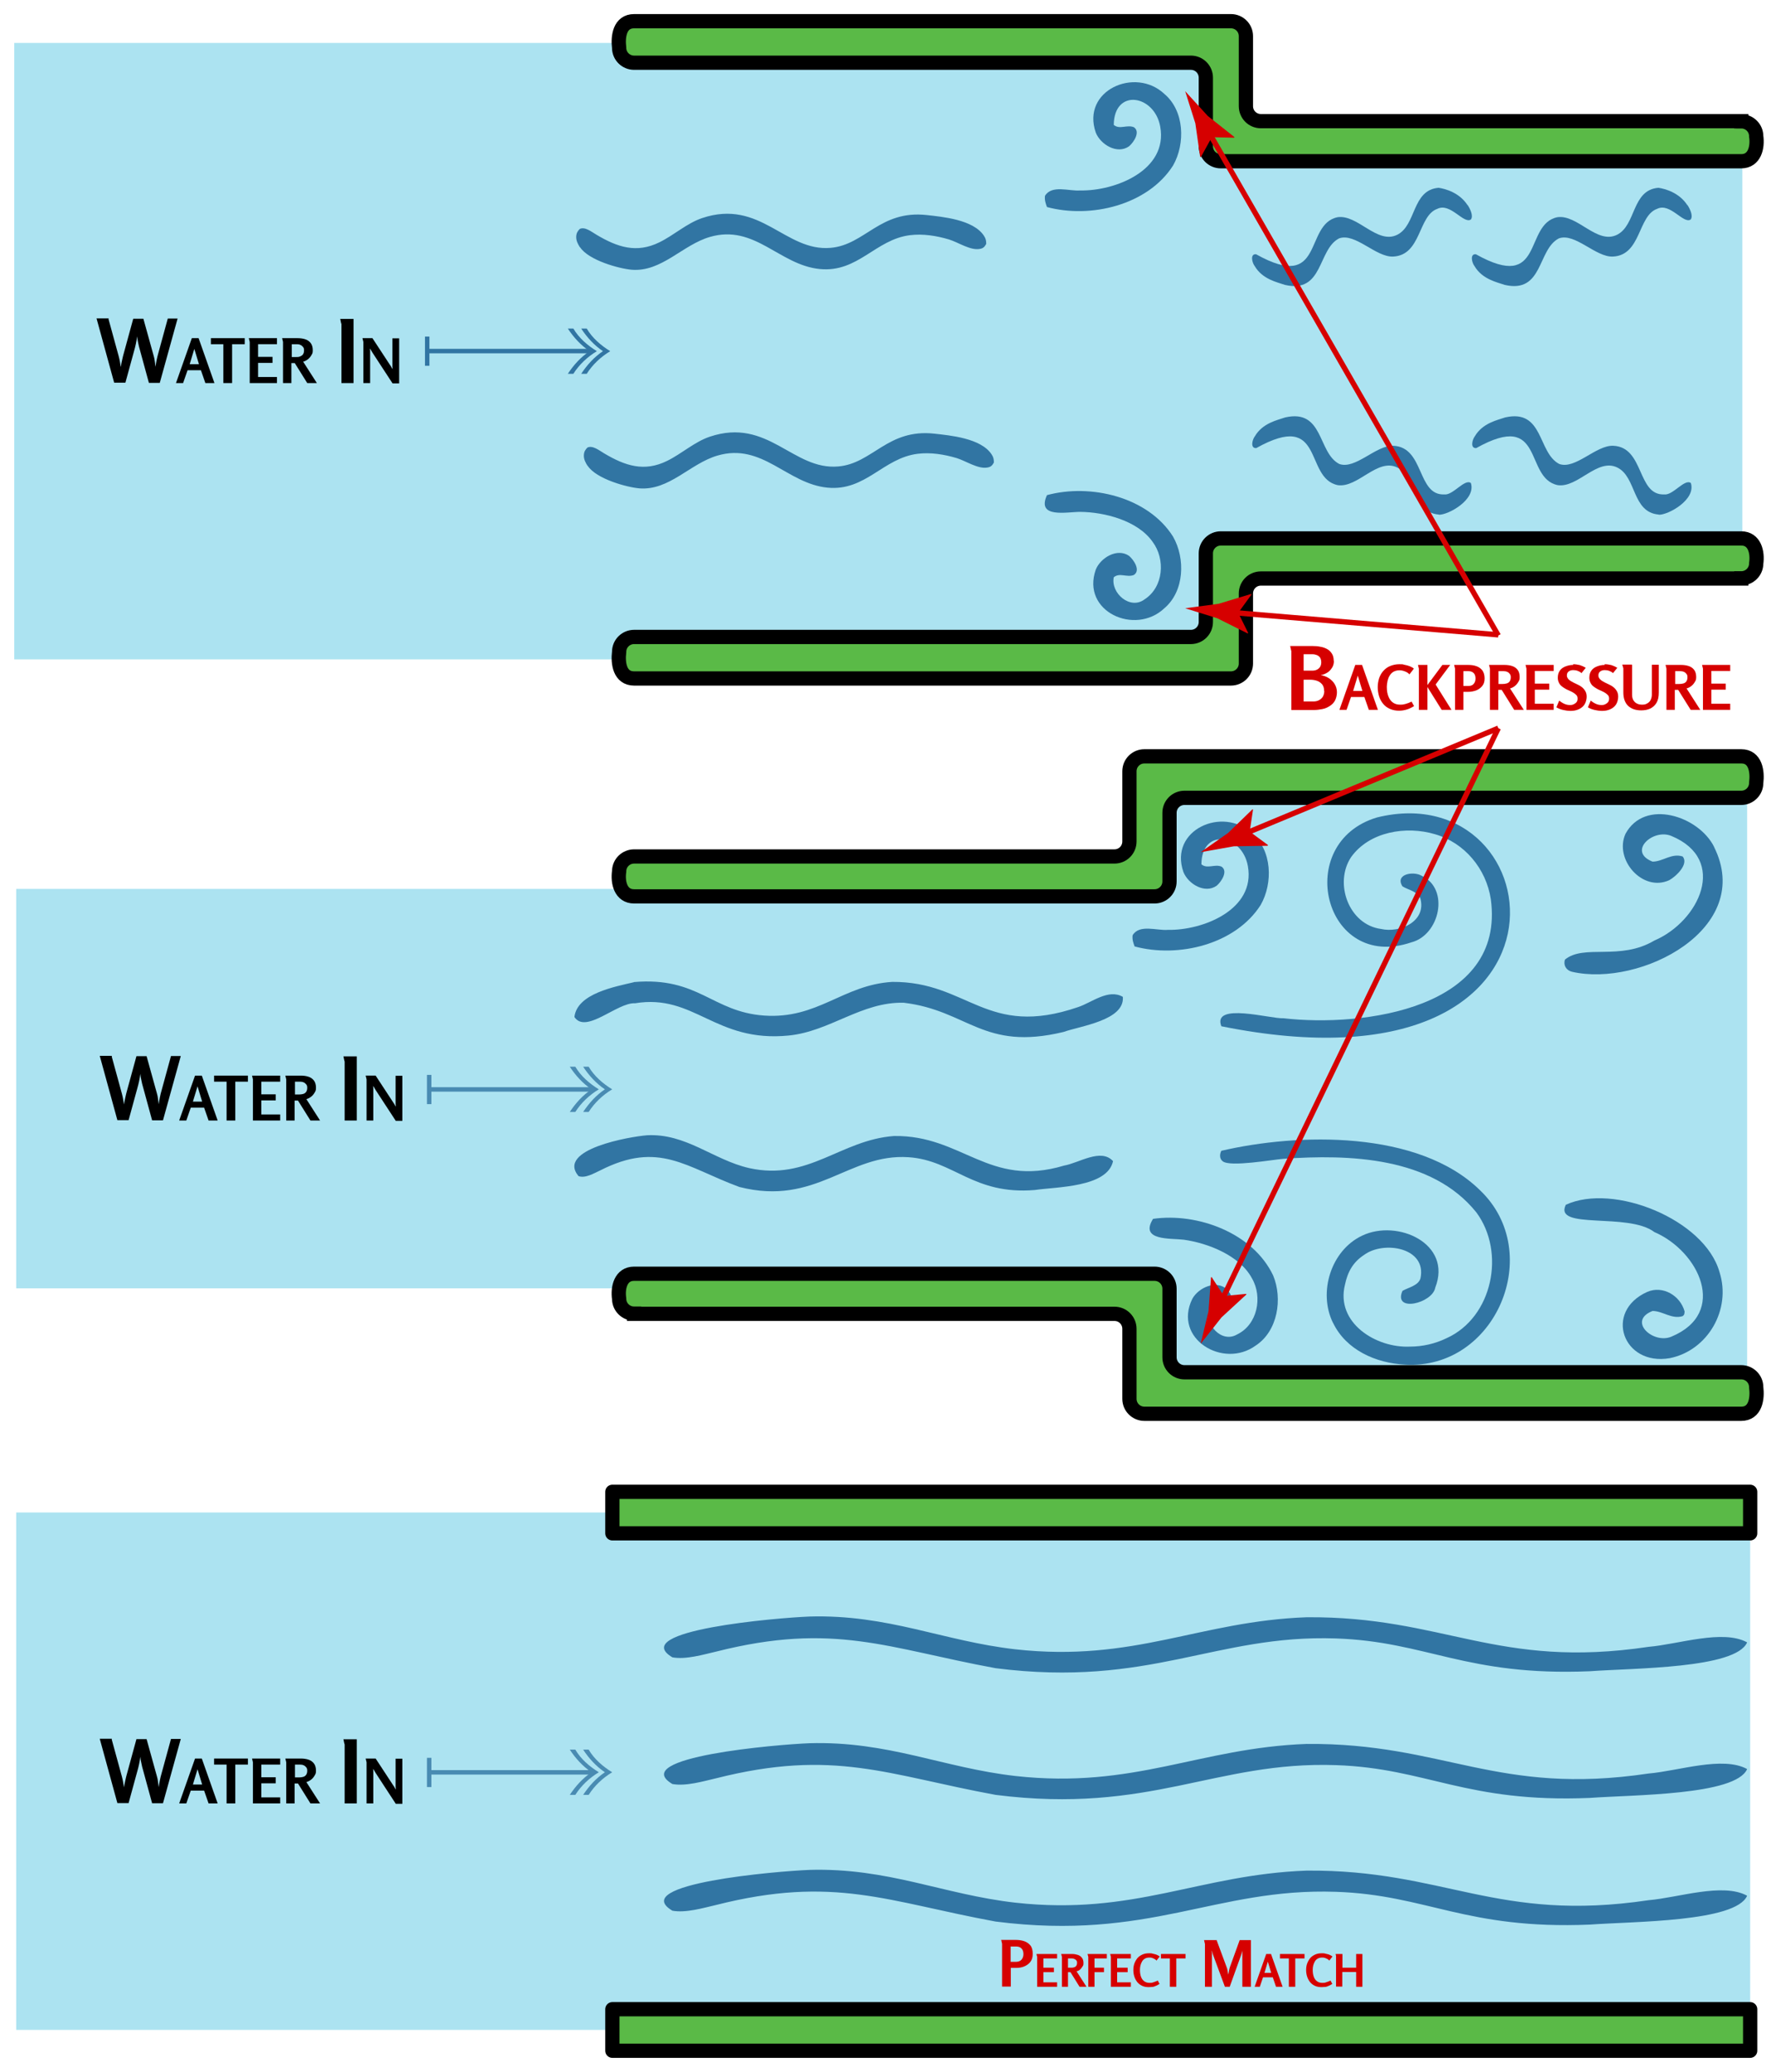 <?xml version="1.0" encoding="UTF-8"?>
<svg id="Layer_1" xmlns="http://www.w3.org/2000/svg" version="1.1" viewBox="0 0 994.3 1162.9">
  <!-- Generator: Adobe Illustrator 29.4.0, SVG Export Plug-In . SVG Version: 2.1.0 Build 152)  -->
  <defs>
    <style>
      .st0 {
        fill: #d60000;
      }

      .st1 {
        fill: #d60000;
      }

      .st2 {
        fill: #ace3f1;
      }

      .st3, .st4 {
        fill: #5aba47;
        stroke: #000;
        stroke-width: 8px;
      }

      .st3, .st5 {
        stroke-miterlimit: 10;
      }

      .st6 {
        fill: #3175a3;
      }

      .st7 {
        opacity: .8;
      }

      .st4 {
        stroke-linejoin: round;
      }

      .st5 {
        fill: none;
        stroke: #d60000;
        stroke-width: 3px;
      }
    </style>
  </defs>
  <g>
    <rect class="st2" x="8" y="24.1" width="362.2" height="346"/>
    <polygon class="st2" points="352.6 24.1 687.4 24.1 687.4 79.4 978.2 79.4 978.2 313.8 690.8 313.8 690.8 370.1 352.6 370.1 352.6 24.1"/>
    <path class="st3" d="M977.6,68h-269.7c-4.7,0-8.4-3.8-8.4-8.4V20.3c0-4.7-3.8-8.4-8.4-8.4h-335.1c-8,0-9.2,8.5-8.4,14.9,0,4.7,3.8,8.4,8.4,8.4h312.6c4.7,0,8.4,3.8,8.4,8.4v38.5c0,4.7,3.8,8.4,8.4,8.4h292.2c7.5,0,9.3-7.8,8.4-14,0-4.7-3.8-8.4-8.4-8.4h0Z"/>
    <path class="st3" d="M977.6,324.7h-269.7c-4.7,0-8.4,3.8-8.4,8.4v39.3c0,4.7-3.8,8.4-8.4,8.4h-335.1c-8,0-9.2-8.5-8.4-14.9,0-4.7,3.8-8.4,8.4-8.4h312.6c4.7,0,8.4-3.8,8.4-8.4v-38.5c0-4.7,3.8-8.4,8.4-8.4h292.2c7.5,0,9.3,7.8,8.4,14,0,4.7-3.8,8.4-8.4,8.4h0Z"/>
    <path class="st6" d="M586.7,109.9c3.8-6.3,13.6-2.5,19.7-3,19.8.4,49.4-11.4,45-35.8-3.2-18-25.9-21.7-26.1-1,3.3,2.8,7.4-.3,11.3,1.3,3.9,2.6-.2,8.6-2.7,10.7-6.6,4.7-16-.9-18.7-7.7-8.2-23.6,22.1-37.1,38.5-21.7,11.3,9.5,11.9,27.9,4.9,40.2-14.2,22.3-46.4,29.9-70.8,23.3-.8-2.2-1.4-3.9-1.1-6.4h0Z"/>
    <path class="st6" d="M587.8,277.9c24.4-6.6,56.7.9,70.8,23.3,7,12.3,6.4,30.6-4.9,40.2-16.4,15.5-46.8,1.9-38.5-21.7,2.7-6.7,12.1-12.3,18.7-7.7,2.5,2.1,6.7,8.1,2.7,10.7-3.9,1.6-8-1.5-11.3,1.3-1.8,8.9,9.2,18.5,17.3,12.4,10.7-6.9,11.8-22.6,4.5-32.3-8.3-11.9-27-16.7-40.7-16.8-7.5,0-24.6,3.8-18.6-9.4Z"/>
    <path class="st6" d="M824,115.1c1.2,1.8,3.4,6,1.8,8.1-4.1,2.7-11.5-9.6-18.8-6-10.9,3.8-8.9,26-24.8,26.8-9.7.5-21.3-13.5-30.4-10.2-12.1,6.2-8.7,31.1-30.4,26.1-4.3-1.5-12.6-3.1-17-10.6-1.4-1.8-2.7-6.9.8-6.6,38.8,21.7,26.6-16.9,45.8-20.8,11.3-1.6,22.2,15.4,33.4,9.9,10.9-5.4,8.2-25.2,23.3-26.4,4,.6,11.7,2.8,16.2,9.7h.1Z"/>
    <path class="st6" d="M947.4,115.1c1.2,1.8,3.4,6,1.8,8.1-4.1,2.7-11.5-9.6-18.8-6-10.9,3.8-8.9,26-24.8,26.8-9.7.5-21.3-13.5-30.4-10.2-12.1,6.2-8.7,31.1-30.4,26.1-4.3-1.5-12.6-3.1-17-10.6-1.4-1.8-2.7-6.9.8-6.6,38.8,21.7,26.6-16.9,45.8-20.8,11.3-1.6,22.2,15.4,33.4,9.9,10.9-5.4,8.2-25.2,23.3-26.4,4,.6,11.7,2.8,16.2,9.7h.1Z"/>
    <path class="st6" d="M807.8,288.8c-15.1-1.2-12.4-21.1-23.3-26.4-11.2-5.5-22.1,11.5-33.4,9.9-19.2-3.9-7-42.5-45.8-20.8-3.5.2-2.2-4.8-.8-6.6,4.4-7.5,12.7-9.1,17-10.6,21.8-5,18.2,19.8,30.4,26.1,9.1,3.3,20.7-10.7,30.4-10.2,17.5.8,13.2,28,28.6,27.3,4.9.6,11.4-9,14.9-6.4,3,9.4-12.8,18-18,17.8h0Z"/>
    <path class="st6" d="M931.3,288.8c-15.1-1.2-12.4-21.1-23.3-26.4-11.2-5.5-22.1,11.5-33.4,9.9-19.2-3.9-7-42.5-45.8-20.8-3.5.2-2.2-4.8-.8-6.6,4.4-7.5,12.7-9.1,17-10.6,21.8-5,18.2,19.8,30.4,26.1,9.1,3.3,20.7-10.7,30.4-10.2,17.5.8,13.2,28,28.6,27.3,4.9.6,11.4-9,14.9-6.4,3,9.4-12.8,18-18,17.8h0Z"/>
    <path d="M60.9,179l5.7,20.8c.3,1,.5,2.1.7,3.1.2,1.1.3,2.1.5,3.1.2-1.4.5-2.7.8-4.1.3-1.3.6-2.7,1-4l5.2-19h5.7l5.8,20.9c.3,1,.5,2,.6,3s.3,2.1.4,3.1c.2-1.4.4-2.7.7-4.1.3-1.3.6-2.7,1-4l5.2-19h5.5l-10,36.1h-6.1l-5.6-20.5c-.2-.9-.4-1.8-.6-2.8-.2-.9-.3-1.8-.4-2.8-.2,1.4-.4,2.7-.7,4.1-.3,1.3-.6,2.7-1,4l-4.9,17.9h-6.3l-9.9-36.1h6.8v.3Z"/>
    <path d="M111.5,189.8l8.9,25.2h-5.1l-2.5-7.2h-7.5l-2.5,7.2h-4l8.9-25.2h3.8ZM109.1,195.8l-2.6,8.6h5.2l-2.6-8.6Z"/>
    <path d="M125.4,193.2h-7v-3.4h19v3.4h-7.1v21.8h-4.9v-21.8Z"/>
    <path d="M139.7,189.8h15.8v3.4h-10.6v7.1h8.1v3.4h-8.1v7.9h10.6v3.4h-15.3v-23.1l-.5-2.1h0Z"/>
    <path d="M158.5,189.8h8.6c1.5,0,3,.2,4.2.6,1.3.4,2.3,1.1,3.1,2.1s1.2,2.4,1.2,4.1-.3,1.9-.8,2.8c-.5.9-1.2,1.7-2,2.3s-1.7,1.1-2.6,1.3l7.7,12h-5.4l-7-11.2h-1.9v11.2h-4.7v-23.1l-.5-2.1h0ZM163.8,193.2v7.2h2.2c.9,0,1.7,0,2.4-.3s1.3-.6,1.7-1.2c.4-.6.6-1.3.6-2.3s-.2-1.4-.6-1.9c-.4-.5-.9-.9-1.4-1.1-.6-.3-1.3-.4-2-.4h-3,.1Z"/>
    <path d="M191,179h7.5v36h-6.8v-33s0-.3-.2-.7c-.1-.5-.2-.9-.3-1.4,0-.5-.2-.8-.2-.8h0Z"/>
    <path d="M209.1,189.8l9.9,15.1c.3.4.5.7.7,1.1s.5.8.7,1.2c0-.4,0-.9-.1-1.3v-16h3.8v25.3h-3.7l-11.3-17.3c-.2-.4-.5-.8-.7-1.2-.3-.4-.5-.8-.7-1.1,0,.4,0,.7.1,1.1v18.3h-3.8v-23.1l-.5-2.1h5.6Z"/>
    <path class="st6" d="M325.6,138.8c-1.1-1.7-2.2-3.7-2.1-6,.1-2,.8-3.1,2-4.3,2.9-1.4,6.6,1.6,9.3,3.2,11.9,7.1,22.6,10.6,35.4,4.3,8.2-4,15.4-10.7,24-13.6,32.8-11,46.6,19,72.2,16.7,19.3-1.7,27.6-21.3,53.9-18.4,8.8,1,26.1,2.5,32.1,11.6,1,1.5,1.3,2.6,1.3,4.6-1,1.8-1.8,2.5-3.6,2.8-5.3,1-12.1-3.7-17.3-5.3-7.1-2.1-14.6-3.3-21.9-2.4-19.4,2.4-29.2,21.1-50.6,19-22.8-2.2-36.5-25.4-61.8-18-15.4,4.5-27,19.7-43.8,18.4-7.1-.6-24.2-5.3-29-12.6h0Z"/>
    <path class="st6" d="M329.9,261.5c-1.1-1.7-2.2-3.7-2.1-6,.1-2,.8-3.1,2-4.3,2.9-1.4,6.6,1.6,9.3,3.2,11.9,7.1,22.6,10.6,35.4,4.3,8.2-4,15.4-10.7,24-13.6,32.8-11,46.6,19,72.2,16.7,19.3-1.7,27.6-21.3,53.9-18.4,8.8,1,26.1,2.5,32.1,11.6,1,1.5,1.3,2.6,1.3,4.6-1,1.8-1.8,2.5-3.6,2.8-5.3,1-12.1-3.7-17.3-5.3-7.1-2.1-14.6-3.3-21.9-2.4-19.4,2.4-29.2,21.1-50.6,19-22.8-2.2-36.5-25.4-61.8-18-15.4,4.5-27,19.7-43.8,18.4-7.1-.6-24.2-5.3-29-12.6h0Z"/>
    <rect class="st6" x="239.9" y="195.8" width="91.6" height="2.5"/>
    <rect class="st6" x="238.6" y="188.9" width="2.5" height="16.4"/>
    <g>
      <path class="st6" d="M329.4,184.4c3.1,5.3,8,9.5,13.2,12.7-5.3,3.2-9.9,7.5-13.2,12.7h-3.1c3.3-5,7.3-9.4,12.2-12.7-4.9-3.3-9-7.8-12.2-12.7h3.2-.1Z"/>
      <path class="st6" d="M321.9,184.4c3.1,5.3,8,9.5,13.2,12.7-5.3,3.2-9.9,7.5-13.2,12.7h-3.1c3.3-5,7.3-9.4,12.2-12.7-4.9-3.3-9-7.8-12.2-12.7h3.2-.1Z"/>
    </g>
  </g>
  <g>
    <rect class="st2" x="9.1" y="498.9" width="359.1" height="224.2"/>
    <polygon class="st2" points="980.9 436.7 646.2 436.7 646.2 492.1 355.4 492.1 355.4 726.5 642.7 726.5 642.7 782.7 980.9 782.7 980.9 436.7"/>
    <g>
      <path class="st3" d="M356,480.7h269.7c4.7,0,8.4-3.8,8.4-8.4v-39.4c0-4.7,3.8-8.4,8.4-8.4h335.1c8,0,9.2,8.5,8.4,14.9,0,4.7-3.8,8.4-8.4,8.4h-312.6c-4.7,0-8.4,3.8-8.4,8.4v38.5c0,4.7-3.8,8.4-8.4,8.4h-292.2c-7.5,0-9.3-7.8-8.4-14,0-4.7,3.8-8.4,8.4-8.4h0Z"/>
      <path class="st3" d="M356,737.4h269.7c4.7,0,8.4,3.8,8.4,8.4v39.3c0,4.7,3.8,8.4,8.4,8.4h335.1c8,0,9.2-8.5,8.4-14.9,0-4.7-3.8-8.4-8.4-8.4h-312.6c-4.7,0-8.4-3.8-8.4-8.4v-38.5c0-4.7-3.8-8.4-8.4-8.4h-292.2c-7.5,0-9.3,7.8-8.4,14,0,4.7,3.8,8.4,8.4,8.4h0Z"/>
    </g>
    <path class="st6" d="M355.9,551.2c36.3-3.1,43.8,16.7,73.1,18.8,30.2,2.1,44.2-17.2,71.9-18.9,42.8-.3,52.8,31.9,104.5,14.1,7.7-2.6,16.9-10.4,25-5.7,1.1,13.2-23.8,16.3-33.3,19.7-45.2,10.9-53.6-12.1-89.7-16.4-23.7-.6-41.4,16.1-64.6,18.4-41.4,4.1-52.8-23.6-86.3-18.1-9.9-.6-27.6,17.5-34,7.7,1.5-13.2,22.8-17,33.3-19.5h.1Z"/>
    <path class="st6" d="M363,637.2c22.1-1.3,37.4,13.8,57.6,18.4,33.2,7.4,51.3-15.8,81.3-18,38.4-.6,53.1,29.3,95.5,16.6,8.3-1.4,20.7-10,27.5-2.5-3.2,14.8-31.8,14.4-43.9,16.2-34.6,2.9-45.5-16.7-70.9-18.4-33.7-2.3-51.8,27.7-95,16.7-30.1-11.1-45.1-26.1-78.1-9.3-3.5,1.6-8.4,4.6-12.2,3.2-12.6-15.1,29.3-22.2,38.3-22.9h0Z"/>
    <path class="st6" d="M647.3,684.1c25.1-3.6,56.2,7.9,67.5,31.8,5.4,13,2.6,31.2-9.8,39.3-18.2,13.3-46.6-3.8-35.6-26.2,3.5-6.4,13.5-10.8,19.5-5.3,2.2,2.4,5.6,8.9,1.4,11-4,1.1-7.8-2.5-11.4-.1-2.8,8.6,6.9,19.5,15.6,14.4,11.5-5.5,14.5-21,8.4-31.5-6.8-12.8-24.7-19.8-38.3-21.7-7.4-.9-24.9.7-17.3-11.6h0Z"/>
    <path class="st6" d="M635.9,524.9c3.8-6.3,13.6-2.5,19.7-3,19.8.4,49.4-11.4,45-35.8-3.2-18-25.9-21.7-26.1-1,3.3,2.8,7.4-.3,11.3,1.3,3.9,2.6-.2,8.6-2.7,10.7-6.6,4.7-16-.9-18.7-7.7-8.2-23.6,22.1-37.1,38.5-21.7,11.3,9.5,11.9,27.9,4.9,40.2-14.2,22.3-46.4,29.9-70.8,23.3-.8-2.2-1.4-3.9-1.1-6.4h0Z"/>
    <path class="st6" d="M773.1,458.8c100.7-24.8,124.2,159.9-87.4,117.2-5.3-13.7,28.1-4,34.8-4.5,45.1,5.2,124.8-5.5,116.5-66.8-2.6-17.1-14.7-31.7-31.4-36.5-16.1-4.8-36.7-1.5-47,12.8-9.8,14.6-1.4,38,16.8,40.4,10.5,2.4,25.4-4.2,22.1-16.9-1.2-4-6.8-5-10.1-7-4.4-6.9,6.1-8.7,10.7-6,16,7.4,10.2,33.3-5.7,37.4-49.2,16.7-66.8-55.9-19.3-70.1h0Z"/>
    <path class="st6" d="M748.4,742.5c-8.5-17.2-1.1-40.8,16.4-49,19.7-9.4,50.7,4.4,41,29.2-1.5,8.8-23.8,14.2-18.4,1.8,3.3-1.9,8.9-2.9,10.1-7,3.7-17.3-20.6-21.3-31.6-13.2-6.3,4.1-9.3,9.6-10.8,16.8-5.3,21.4,17.5,35.6,36.5,34.7,7.1,0,14.1-1.6,20.5-4.7,26-11.7,33.3-48.3,16.8-70.6-25.1-31.3-71.5-32.7-108.4-30.1-6.2.5-29.8,4.7-34,1.4-1.9-1.4-1.8-4-.8-5.9,42.9-10,110.7-11.8,145.3,22.2,36.6,35,8.7,100.9-42.2,97.8-16.3-.8-33.1-8.2-40.4-23.5h0Z"/>
    <g>
      <path class="st6" d="M962.3,475.3c23,45.9-41.3,79-79.8,70.1-3.2-.8-4.9-3.7-3.9-6.8,10.8-8.9,30.8.8,50.2-10.7,25.2-10.8,41.6-45.4,9.6-58.7-10.3-4.4-24.9,8.8-10.6,14.4,5.8,0,10.6-4.9,16.9-2.9,3.6,4.3-3.7,11.2-7.5,13.3-15,6.9-31.1-11.6-24.6-26,10.8-20,41.2-10,49.8,7.4h-.1Z"/>
      <path class="st6" d="M937.4,762.3c-26.3,4.5-37.1-26.2-12.6-37.2,8.8-3.8,18.6,2.1,21,11-.2,1.5,0,1.7-1.1,2.6-6.2,1.9-11.1-2.9-16.9-2.9-14.3,5.6.4,18.8,10.6,14.4,32-13.3,15.5-47.9-9.6-58.7-14.7-11.2-56.7-1-49.7-15.3,26.7-12.4,78,8.2,86.3,37.8,6.7,20.9-6.5,44-28,48.3h0Z"/>
    </g>
    <g>
      <path d="M62.7,592.9l5.7,20.8c.3,1,.5,2.1.7,3.1.2,1.1.3,2.1.5,3.1.2-1.4.5-2.7.8-4.1.3-1.3.6-2.7,1-4l5.2-19h5.7l5.8,20.9c.3,1,.5,2,.6,3s.3,2.1.4,3.1c.2-1.4.4-2.7.7-4.1.3-1.3.6-2.7,1-4l5.2-19h5.5l-10,36.1h-6.1l-5.6-20.5c-.2-.9-.4-1.8-.6-2.8-.2-.9-.3-1.8-.4-2.8-.2,1.4-.4,2.7-.7,4.1-.3,1.3-.6,2.7-1,4l-4.9,17.9h-6.3l-9.9-36.1h6.8v.3Z"/>
      <path d="M113.3,603.7l8.9,25.2h-5.1l-2.5-7.2h-7.5l-2.5,7.2h-4l8.9-25.2h3.8ZM110.9,609.7l-2.6,8.6h5.2l-2.6-8.6Z"/>
      <path d="M127.2,607.1h-7v-3.4h19v3.4h-7.1v21.8h-4.9v-21.8Z"/>
      <path d="M141.5,603.7h15.8v3.4h-10.6v7.1h8.1v3.4h-8.1v7.9h10.6v3.4h-15.3v-23.1l-.5-2.1h0Z"/>
      <path d="M160.3,603.7h8.6c1.5,0,3,.2,4.2.6,1.3.4,2.3,1.1,3.1,2.1s1.2,2.4,1.2,4.1-.3,1.9-.8,2.8c-.5.9-1.2,1.7-2,2.3s-1.7,1.1-2.6,1.3l7.7,12h-5.4l-7-11.2h-1.9v11.2h-4.7v-23.1l-.5-2.1h0ZM165.6,607.1v7.2h2.2c.9,0,1.7-.1,2.4-.3s1.3-.6,1.7-1.2c.4-.6.6-1.3.6-2.3s-.2-1.4-.6-1.9c-.4-.5-.9-.9-1.4-1.1-.6-.3-1.3-.4-2-.4h-3,.1Z"/>
      <path d="M192.8,592.9h7.5v36h-6.8v-33s0-.3-.2-.7c-.1-.5-.2-.9-.3-1.4,0-.5-.2-.8-.2-.8h0Z"/>
      <path d="M210.9,603.7l9.9,15.1c.3.4.5.7.7,1.1s.5.8.7,1.2c0-.4,0-.9-.1-1.3v-16h3.8v25.3h-3.7l-11.3-17.3c-.2-.4-.5-.8-.7-1.2-.3-.4-.5-.8-.7-1.1,0,.4,0,.7.1,1.1v18.3h-3.8v-23.1l-.5-2.1h5.6Z"/>
    </g>
    <g class="st7">
      <rect class="st6" x="241" y="610.2" width="91.6" height="2.5"/>
      <rect class="st6" x="239.7" y="603.3" width="2.5" height="16.4"/>
      <g>
        <path class="st6" d="M330.5,598.7c3.1,5.3,8,9.5,13.2,12.7-5.3,3.2-9.9,7.5-13.2,12.7h-3.1c3.3-5,7.3-9.4,12.2-12.7-4.9-3.3-9-7.8-12.2-12.7h3.2-.1Z"/>
        <path class="st6" d="M323,598.7c3.1,5.3,8,9.5,13.2,12.7-5.3,3.2-9.9,7.5-13.2,12.7h-3.1c3.3-5,7.3-9.4,12.2-12.7-4.9-3.3-9-7.8-12.2-12.7h3.2-.1Z"/>
      </g>
    </g>
  </g>
  <g>
    <path class="st1" d="M748.9,370.9c0,1.4-.3,2.7-1,3.8-.7,1.1-1.5,2.1-2.7,2.8-1.1.7-2.3,1.2-3.7,1.4,1.6.3,3.1.8,4.5,1.7,1.4.9,2.5,2,3.3,3.3s1.3,2.9,1.3,4.6-.4,3.4-1.1,4.7c-.7,1.3-1.7,2.3-3,3.1-1.2.8-2.6,1.4-4.2,1.7-1.5.3-3.1.5-4.7.5h-12.6v-33s0-.3-.2-.7c0-.5-.2-.9-.3-1.4,0-.5-.2-.8-.2-.8h12.8c1.4,0,2.8.1,4.2.4,1.4.2,2.7.7,3.8,1.3,1.1.6,2,1.5,2.7,2.6s1,2.5,1,4.2v-.2ZM741.8,371.8c0-1-.2-1.9-.6-2.6-.4-.7-1-1.1-1.8-1.5-.8-.3-1.6-.5-2.6-.5h-4.9v9.2h5.1c.9,0,1.7-.2,2.5-.6.7-.4,1.3-.9,1.7-1.6s.6-1.5.6-2.5h0ZM743.4,387.7c0-1.5-.4-2.7-1.1-3.6-.8-.9-1.7-1.6-2.9-2s-2.4-.6-3.7-.6h-3.8v12.2h5.4c1.2,0,2.3-.2,3.2-.7s1.7-1.1,2.2-2,.8-2,.8-3.2h-.1Z"/>
    <path class="st1" d="M764.7,373.2l8.9,25.2h-5.1l-2.5-7.2h-7.5l-2.5,7.2h-4l8.9-25.2h3.8,0ZM762.3,379.2l-2.6,8.6h5.2l-2.6-8.6h0Z"/>
    <path class="st1" d="M785.7,398.9c-2,0-3.7-.3-5.3-1s-2.8-1.6-3.8-2.8c-1-1.2-1.8-2.6-2.3-4.2s-.8-3.4-.8-5.2.3-3.5.8-5.1c.6-1.6,1.3-2.9,2.4-4.1s2.3-2.1,3.8-2.7,3.2-1,5.1-1,1.8,0,2.8.3c1,.2,2,.4,3,.8s1.8.8,2.4,1.4l-2.5,3.2c-.4-.5-.9-.9-1.5-1.2-.6-.3-1.3-.6-2-.8-.7-.2-1.4-.3-2-.3-1.3,0-2.5.3-3.4.8s-1.7,1.3-2.2,2.2c-.6.9-.9,1.9-1.2,3-.2,1.1-.4,2.3-.4,3.4,0,2.1.3,3.8.9,5.3.6,1.5,1.4,2.6,2.5,3.4s2.4,1.2,4,1.2,2-.1,3.1-.4,2.2-.7,3.4-1.3l1.4,2.5c-.7.4-1.3.8-2,1.1-.6.3-1.3.6-2,.8s-1.4.4-2.1.5-1.5.2-2.3.2h.2Z"/>
    <path class="st1" d="M796.2,373.2h5.2v11.3l8.4-11.3h4.4l-8.2,11,8.9,14.2h-5.5l-8-12.8v12.8h-4.8v-23.1l-.5-2.1h0Z"/>
    <path class="st1" d="M816.3,373.2h8c1.7,0,3.2.2,4.6.7,1.4.5,2.5,1.3,3.3,2.3.8,1.1,1.3,2.6,1.3,4.5s-.4,3.2-1.3,4.3c-.9,1.1-2,1.9-3.4,2.5-1.4.5-2.9.8-4.4.8h-2.8v10.1h-4.7v-23.1l-.5-2.1h0ZM821.6,376.7v8.3h2.9c1.3,0,2.3-.4,2.9-1.2.7-.8,1-1.8,1-3s-.3-2.3-1-3-1.6-1.1-2.9-1.1h-2.9Z"/>
    <path class="st1" d="M836.1,373.2h8.6c1.5,0,3,.2,4.2.6,1.3.4,2.3,1.1,3.1,2.1s1.2,2.4,1.2,4.1-.3,1.9-.8,2.8-1.2,1.7-2,2.3c-.8.6-1.7,1.1-2.6,1.3l7.7,12h-5.4l-7-11.2h-1.9v11.2h-4.7v-23.1l-.5-2.1h.1ZM841.3,376.7v7.2h2.2c.9,0,1.7-.1,2.4-.3.7-.2,1.3-.6,1.7-1.2s.6-1.3.6-2.3-.2-1.4-.6-1.9c-.4-.5-.8-.9-1.4-1.1-.6-.3-1.3-.4-2-.4h-3,0Z"/>
    <path class="st1" d="M856.5,373.2h15.8v3.4h-10.6v7.1h8.1v3.4h-8.1v7.9h10.6v3.4h-15.3v-23.1l-.5-2.1h0Z"/>
    <path class="st1" d="M883.2,372.8c1.3,0,2.5.2,3.8.5,1.2.4,2.3.9,3.3,1.5l-2.4,3c-.6-.6-1.4-1-2.2-1.3-.9-.3-1.7-.4-2.5-.4s-1.7.2-2.4.7-1.1,1.2-1.1,2.2.2,1.2.5,1.7.8.9,1.3,1.3c.6.4,1.2.7,1.9,1.1.8.4,1.6.8,2.5,1.2.9.4,1.7.9,2.4,1.5s1.3,1.3,1.8,2.2c.5.9.7,1.9.7,3.1s-.4,3.1-1.2,4.3c-.8,1.2-1.9,2.1-3.3,2.7-1.3.6-2.8.9-4.4.9s-2.8-.2-4.2-.5-2.7-.8-3.9-1.5l1.6-3.8c.8.7,1.7,1.3,2.8,1.8s2.1.7,3.2.7,1.4-.1,2.1-.4c.6-.3,1.2-.7,1.6-1.2.4-.5.6-1.2.6-2s-.2-1.5-.7-2-1.1-1-1.8-1.4-1.5-.8-2.4-1.2c-.8-.3-1.5-.7-2.2-1.1s-1.4-.9-2-1.4-1.1-1.2-1.4-1.9c-.4-.8-.6-1.7-.6-2.7,0-1.7.4-3,1.2-4.1s1.9-1.8,3.2-2.3,2.7-.8,4.2-.8v-.4Z"/>
    <path class="st1" d="M900.9,372.8c1.3,0,2.5.2,3.8.5,1.2.4,2.3.9,3.3,1.5l-2.4,3c-.6-.6-1.4-1-2.2-1.3-.9-.3-1.7-.4-2.5-.4s-1.7.2-2.4.7-1.1,1.2-1.1,2.2.2,1.2.5,1.7.8.9,1.3,1.3c.6.4,1.2.7,1.9,1.1.8.4,1.6.8,2.5,1.2.9.4,1.7.9,2.4,1.5s1.3,1.3,1.8,2.2c.5.9.7,1.9.7,3.1s-.4,3.1-1.2,4.3c-.8,1.2-1.9,2.1-3.3,2.7-1.3.6-2.8.9-4.4.9s-2.8-.2-4.2-.5-2.7-.8-3.9-1.5l1.6-3.8c.8.7,1.7,1.3,2.8,1.8s2.1.7,3.2.7,1.4-.1,2.1-.4c.6-.3,1.2-.7,1.6-1.2.4-.5.6-1.2.6-2s-.2-1.5-.7-2-1.1-1-1.8-1.4-1.5-.8-2.4-1.2c-.8-.3-1.5-.7-2.2-1.1s-1.4-.9-2-1.4-1.1-1.2-1.4-1.9c-.4-.8-.6-1.7-.6-2.7,0-1.7.4-3,1.2-4.1s1.9-1.8,3.2-2.3,2.7-.8,4.2-.8v-.4Z"/>
    <path class="st1" d="M916.3,373.2v16.8c0,1.7.5,3,1.5,4s2.4,1.5,4,1.5,2.1-.2,3-.7c.8-.4,1.5-1.1,1.9-1.9s.7-1.8.7-3v-16.8h3.9v15.6c0,2.4-.4,4.3-1.3,5.8-.9,1.5-2.1,2.5-3.5,3.2-1.5.7-3.2,1-5.1,1-3.2,0-5.6-.9-7.4-2.6-1.7-1.7-2.6-4.2-2.6-7.4v-13.6l-.6-2.1h5.4v.2Z"/>
    <path class="st1" d="M935.2,373.2h8.6c1.5,0,3,.2,4.2.6,1.3.4,2.3,1.1,3.1,2.1s1.2,2.4,1.2,4.1-.3,1.9-.8,2.8-1.2,1.7-2,2.3c-.8.6-1.7,1.1-2.6,1.3l7.7,12h-5.4l-7-11.2h-1.9v11.2h-4.7v-23.1l-.5-2.1h.1ZM940.5,376.7v7.2h2.2c.9,0,1.7-.1,2.4-.3.7-.2,1.3-.6,1.7-1.2s.6-1.3.6-2.3-.2-1.4-.6-1.9c-.4-.5-.8-.9-1.4-1.1-.6-.3-1.3-.4-2-.4h-3,0Z"/>
    <path class="st1" d="M955.6,373.2h15.8v3.4h-10.6v7.1h8.1v3.4h-8.1v7.9h10.6v3.4h-15.3v-23.1l-.5-2.1h0Z"/>
  </g>
  <g>
    <line class="st5" x1="841.2" y1="356.7" x2="677.6" y2="72.4"/>
    <path class="st0" d="M680.3,77.1l-6.1,11.1-.4-.2-2.7-18.8c-1.9-6-3.8-12-5.7-18,4.2,4.6,8.5,9.3,12.7,13.9l14.9,11.8v.4s-12.7-.3-12.7-.3Z"/>
  </g>
  <g>
    <line class="st5" x1="841.2" y1="356.3" x2="689.8" y2="343.6"/>
    <path class="st0" d="M695.2,344l5.6,11.3-.4.2-17-8.5c-6-1.9-12-3.7-18-5.6,6.2-.8,12.5-1.7,18.7-2.5l18.2-5.5.4.2-7.5,10.3Z"/>
  </g>
  <g>
    <line class="st5" x1="841.2" y1="408.7" x2="696.7" y2="468.8"/>
    <path class="st0" d="M701.7,466.8l10.2,7.5-.2.4-19,.3c-6.2,1.1-12.4,2.2-18.6,3.3,5.1-3.6,10.3-7.2,15.4-10.8l13.6-13.2h.4s-1.9,12.6-1.9,12.6Z"/>
  </g>
  <g>
    <line class="st5" x1="841.2" y1="408.7" x2="684.8" y2="732.2"/>
    <path class="st0" d="M687.1,727.4l12.6-1.2v.4c0,0-13.9,12.8-13.9,12.8-3.9,4.9-7.8,9.9-11.7,14.8,1.5-6.1,2.9-12.2,4.4-18.3l1.4-18.9.3-.3,6.9,10.6Z"/>
  </g>
  <g>
    <rect class="st2" x="9.1" y="848.9" width="973.5" height="290.4"/>
    <rect class="st4" x="343.8" y="1127.7" width="638.8" height="23.3"/>
    <rect class="st4" x="343.8" y="837.3" width="638.8" height="23.3"/>
    <g>
      <g>
        <path d="M62.7,976.2l5.7,20.8c.3,1,.5,2.1.7,3.1.2,1.1.3,2.1.5,3.1.2-1.4.5-2.7.8-4.1.3-1.3.6-2.7,1-4l5.2-19h5.7l5.8,20.9c.3,1,.5,2,.6,3s.3,2.1.4,3.1c.2-1.4.4-2.7.7-4.1.3-1.3.6-2.7,1-4l5.2-19h5.5l-10,36.1h-6.1l-5.6-20.5c-.2-.9-.4-1.8-.6-2.8-.2-.9-.3-1.8-.4-2.8-.2,1.4-.4,2.7-.7,4.1-.3,1.3-.6,2.7-1,4l-4.9,17.9h-6.3l-9.9-36.1h6.8v.3Z"/>
        <path d="M113.3,987l8.9,25.2h-5.1l-2.5-7.2h-7.5l-2.5,7.2h-4l8.9-25.2h3.8ZM110.9,993l-2.6,8.6h5.2l-2.6-8.6Z"/>
        <path d="M127.2,990.4h-7v-3.4h19v3.4h-7.1v21.8h-4.9v-21.8Z"/>
        <path d="M141.5,987h15.8v3.4h-10.6v7.1h8.1v3.4h-8.1v7.9h10.6v3.4h-15.3v-23.1l-.5-2.1h0Z"/>
        <path d="M160.3,987h8.6c1.5,0,3,.2,4.2.6,1.3.4,2.3,1.1,3.1,2.1s1.2,2.4,1.2,4.1-.3,1.9-.8,2.8c-.5.9-1.2,1.7-2,2.3s-1.7,1.1-2.6,1.3l7.7,12h-5.4l-7-11.2h-1.9v11.2h-4.7v-23.1l-.5-2.1h0ZM165.6,990.4v7.2h2.2c.9,0,1.7-.1,2.4-.3s1.3-.6,1.7-1.2c.4-.6.6-1.3.6-2.3s-.2-1.4-.6-1.9c-.4-.5-.9-.9-1.4-1.1-.6-.3-1.3-.4-2-.4h-3,.1Z"/>
        <path d="M192.8,976.2h7.5v36h-6.8v-33s0-.3-.2-.7c-.1-.5-.2-.9-.3-1.4,0-.5-.2-.8-.2-.8h0Z"/>
        <path d="M210.9,987l9.9,15.1c.3.4.5.7.7,1.1s.5.8.7,1.2c0-.4,0-.9-.1-1.3v-16h3.8v25.3h-3.7l-11.3-17.3c-.2-.4-.5-.8-.7-1.2-.3-.4-.5-.8-.7-1.1,0,.4,0,.7.1,1.1v18.3h-3.8v-23.1l-.5-2.1h5.6Z"/>
      </g>
      <g class="st7">
        <rect class="st6" x="241" y="993.5" width="91.6" height="2.5"/>
        <rect class="st6" x="239.7" y="986.6" width="2.5" height="16.4"/>
        <g>
          <path class="st6" d="M330.5,982c3.1,5.3,8,9.5,13.2,12.7-5.3,3.2-9.9,7.5-13.2,12.7h-3.1c3.3-5,7.3-9.4,12.2-12.7-4.9-3.3-9-7.8-12.2-12.7h3.2-.1Z"/>
          <path class="st6" d="M323,982c3.1,5.3,8,9.5,13.2,12.7-5.3,3.2-9.9,7.5-13.2,12.7h-3.1c3.3-5,7.3-9.4,12.2-12.7-4.9-3.3-9-7.8-12.2-12.7h3.2-.1Z"/>
        </g>
      </g>
    </g>
    <path class="st6" d="M454.3,907.3c44.4-1.3,75.2,13.8,115.8,18.4,66.8,7.4,103.1-15.8,163.5-18,77.2-.6,106.8,29.3,192,16.6,16.7-1.4,41.6-10,55.3-2.5-6.4,14.8-63.9,14.4-88.3,16.2-69.6,2.9-91.5-16.7-142.6-18.4-67.8-2.3-104.2,27.7-191,16.7-60.5-11.1-90.7-26.1-157-9.3-7,1.6-16.9,4.6-24.5,3.2-25.3-15.1,58.9-22.2,77-22.9h-.2Z"/>
    <path class="st6" d="M454.3,978.4c44.4-1.3,75.2,13.8,115.8,18.4,66.8,7.4,103.1-15.8,163.5-18,77.2-.6,106.8,29.3,192,16.6,16.7-1.4,41.6-10,55.3-2.5-6.4,14.8-63.9,14.4-88.3,16.2-69.6,2.9-91.5-16.7-142.6-18.4-67.8-2.3-104.2,27.7-191,16.7-60.5-11.1-90.7-26.1-157-9.3-7,1.6-16.9,4.6-24.5,3.2-25.3-15.1,58.9-22.2,77-22.9h-.2Z"/>
    <path class="st6" d="M454.3,1049.5c44.4-1.3,75.2,13.8,115.8,18.4,66.8,7.4,103.1-15.8,163.5-18,77.2-.6,106.8,29.3,192,16.6,16.7-1.4,41.6-10,55.3-2.5-6.4,14.8-63.9,14.4-88.3,16.2-69.6,2.9-91.5-16.7-142.6-18.4-67.8-2.3-104.2,27.7-191,16.7-60.5-11.1-90.7-26.1-157-9.3-7,1.6-16.9,4.6-24.5,3.2-25.3-15.1,58.9-22.2,77-22.9h-.2Z"/>
    <g>
      <path class="st1" d="M561.9,1088.8h8.3c1.7,0,3.3.2,4.8.7,1.4.5,2.6,1.3,3.5,2.4.9,1.1,1.3,2.7,1.3,4.7s-.4,3.3-1.3,4.5c-.9,1.2-2.1,2-3.5,2.6-1.4.6-3,.8-4.6.8h-2.9v10.5h-4.9v-24l-.5-2.2ZM567.4,1092.4v8.7h3c1.3,0,2.4-.4,3.1-1.2.7-.8,1.1-1.9,1.1-3.1s-.3-2.4-1-3.1c-.7-.8-1.7-1.2-3.1-1.2h-3Z"/>
      <path class="st1" d="M582,1096.7h11.5v2.5h-7.7v5.2h5.9v2.5h-5.9v5.7h7.7v2.5h-11.2v-16.8l-.4-1.5Z"/>
      <path class="st1" d="M595.7,1096.7h6.3c1.1,0,2.1.2,3.1.5.9.3,1.7.8,2.3,1.6.6.7.9,1.7.9,3s-.2,1.4-.6,2-.8,1.2-1.4,1.7-1.2.8-1.9.9l5.6,8.7h-3.9l-5.1-8.2h-1.4v8.2h-3.4v-16.8l-.4-1.5ZM599.6,1099.2v5.2h1.6c.7,0,1.2,0,1.8-.2s.9-.4,1.2-.8c.3-.4.5-1,.5-1.7s-.1-1-.4-1.4c-.3-.4-.6-.6-1.1-.8-.4-.2-.9-.3-1.4-.3h-2.2Z"/>
      <path class="st1" d="M610.6,1096.7h10.8v2.5h-6.9v5.2h5.3v2.5h-5.3v8.2h-3.5v-16.8l-.4-1.5Z"/>
      <path class="st1" d="M623.4,1096.7h11.5v2.5h-7.7v5.2h5.9v2.5h-5.9v5.7h7.7v2.5h-11.2v-16.8l-.4-1.5Z"/>
      <path class="st1" d="M645.1,1115.3c-1.5,0-2.7-.2-3.8-.7-1.1-.5-2-1.2-2.7-2-.7-.9-1.3-1.9-1.7-3.1-.4-1.2-.6-2.4-.6-3.8s.2-2.6.6-3.7c.4-1.1,1-2.1,1.7-3,.8-.9,1.7-1.5,2.8-2,1.1-.5,2.3-.7,3.7-.7s1.3,0,2,.2,1.5.3,2.2.6c.7.3,1.3.6,1.8,1l-1.8,2.3c-.3-.4-.7-.7-1.1-.9-.5-.3-.9-.4-1.4-.6s-1-.2-1.5-.2c-1,0-1.8.2-2.5.6-.7.4-1.2.9-1.6,1.6-.4.7-.7,1.4-.9,2.2-.2.8-.3,1.6-.3,2.5,0,1.5.2,2.8.6,3.9.4,1.1,1,1.9,1.8,2.5s1.8.9,2.9.9,1.4,0,2.2-.3,1.6-.5,2.5-1l1,1.9c-.5.3-1,.6-1.4.8-.5.2-.9.4-1.4.6-.5.2-1,.3-1.5.3-.5,0-1.1.1-1.7.1Z"/>
      <path class="st1" d="M656.9,1099.2h-5.1v-2.5h13.8v2.5h-5.2v15.9h-3.6v-15.9Z"/>
      <path class="st1" d="M683,1088.8l5.6,15.1c.3.7.5,1.4.6,2.2s.3,1.4.4,2.2c.2-.8.3-1.5.4-2.2s.3-1.3.5-2l5.5-15.2h6.3v26.2h-4.8v-17.8c0-.4,0-.9,0-1.3s0-.9.1-1.3c-.1.4-.3.9-.4,1.3-.1.4-.3.9-.4,1.3l-6.4,17.8h-2.7l-6.6-17.8c-.2-.4-.3-.9-.4-1.3-.1-.4-.3-.9-.4-1.3,0,.4,0,.8.1,1.3s0,.9,0,1.3v17.8h-3.9v-24l-.5-2.2h6.9Z"/>
      <path class="st1" d="M713.6,1096.7l6.5,18.4h-3.7l-1.8-5.3h-5.5l-1.8,5.3h-2.9l6.5-18.4h2.7ZM711.8,1101l-1.9,6.3h3.8l-1.9-6.3Z"/>
      <path class="st1" d="M723.7,1099.2h-5.1v-2.5h13.8v2.5h-5.2v15.9h-3.6v-15.9Z"/>
      <path class="st1" d="M742.1,1115.3c-1.5,0-2.7-.2-3.8-.7-1.1-.5-2-1.2-2.7-2-.7-.9-1.3-1.9-1.7-3.1-.4-1.2-.6-2.4-.6-3.8s.2-2.6.6-3.7c.4-1.1,1-2.1,1.7-3,.8-.9,1.7-1.5,2.8-2,1.1-.5,2.3-.7,3.7-.7s1.3,0,2,.2,1.5.3,2.2.6c.7.3,1.3.6,1.8,1l-1.8,2.3c-.3-.4-.7-.7-1.1-.9-.5-.3-.9-.4-1.4-.6s-1-.2-1.5-.2c-1,0-1.8.2-2.5.6-.7.4-1.2.9-1.6,1.6-.4.7-.7,1.4-.9,2.2-.2.8-.3,1.6-.3,2.5,0,1.5.2,2.8.6,3.9.4,1.1,1,1.9,1.8,2.5s1.8.9,2.9.9,1.4,0,2.2-.3,1.6-.5,2.5-1l1,1.9c-.5.3-1,.6-1.4.8-.5.2-.9.4-1.4.6-.5.2-1,.3-1.5.3-.5,0-1.1.1-1.7.1Z"/>
      <path class="st1" d="M761.3,1106.8h-7.7v8.2h-3.5v-16.8s0-.1,0-.4-.1-.5-.2-.7c0-.3,0-.4,0-.4h3.8v7.7h7.7v-7.7h3.5v18.4h-3.5v-8.2Z"/>
    </g>
  </g>
</svg>